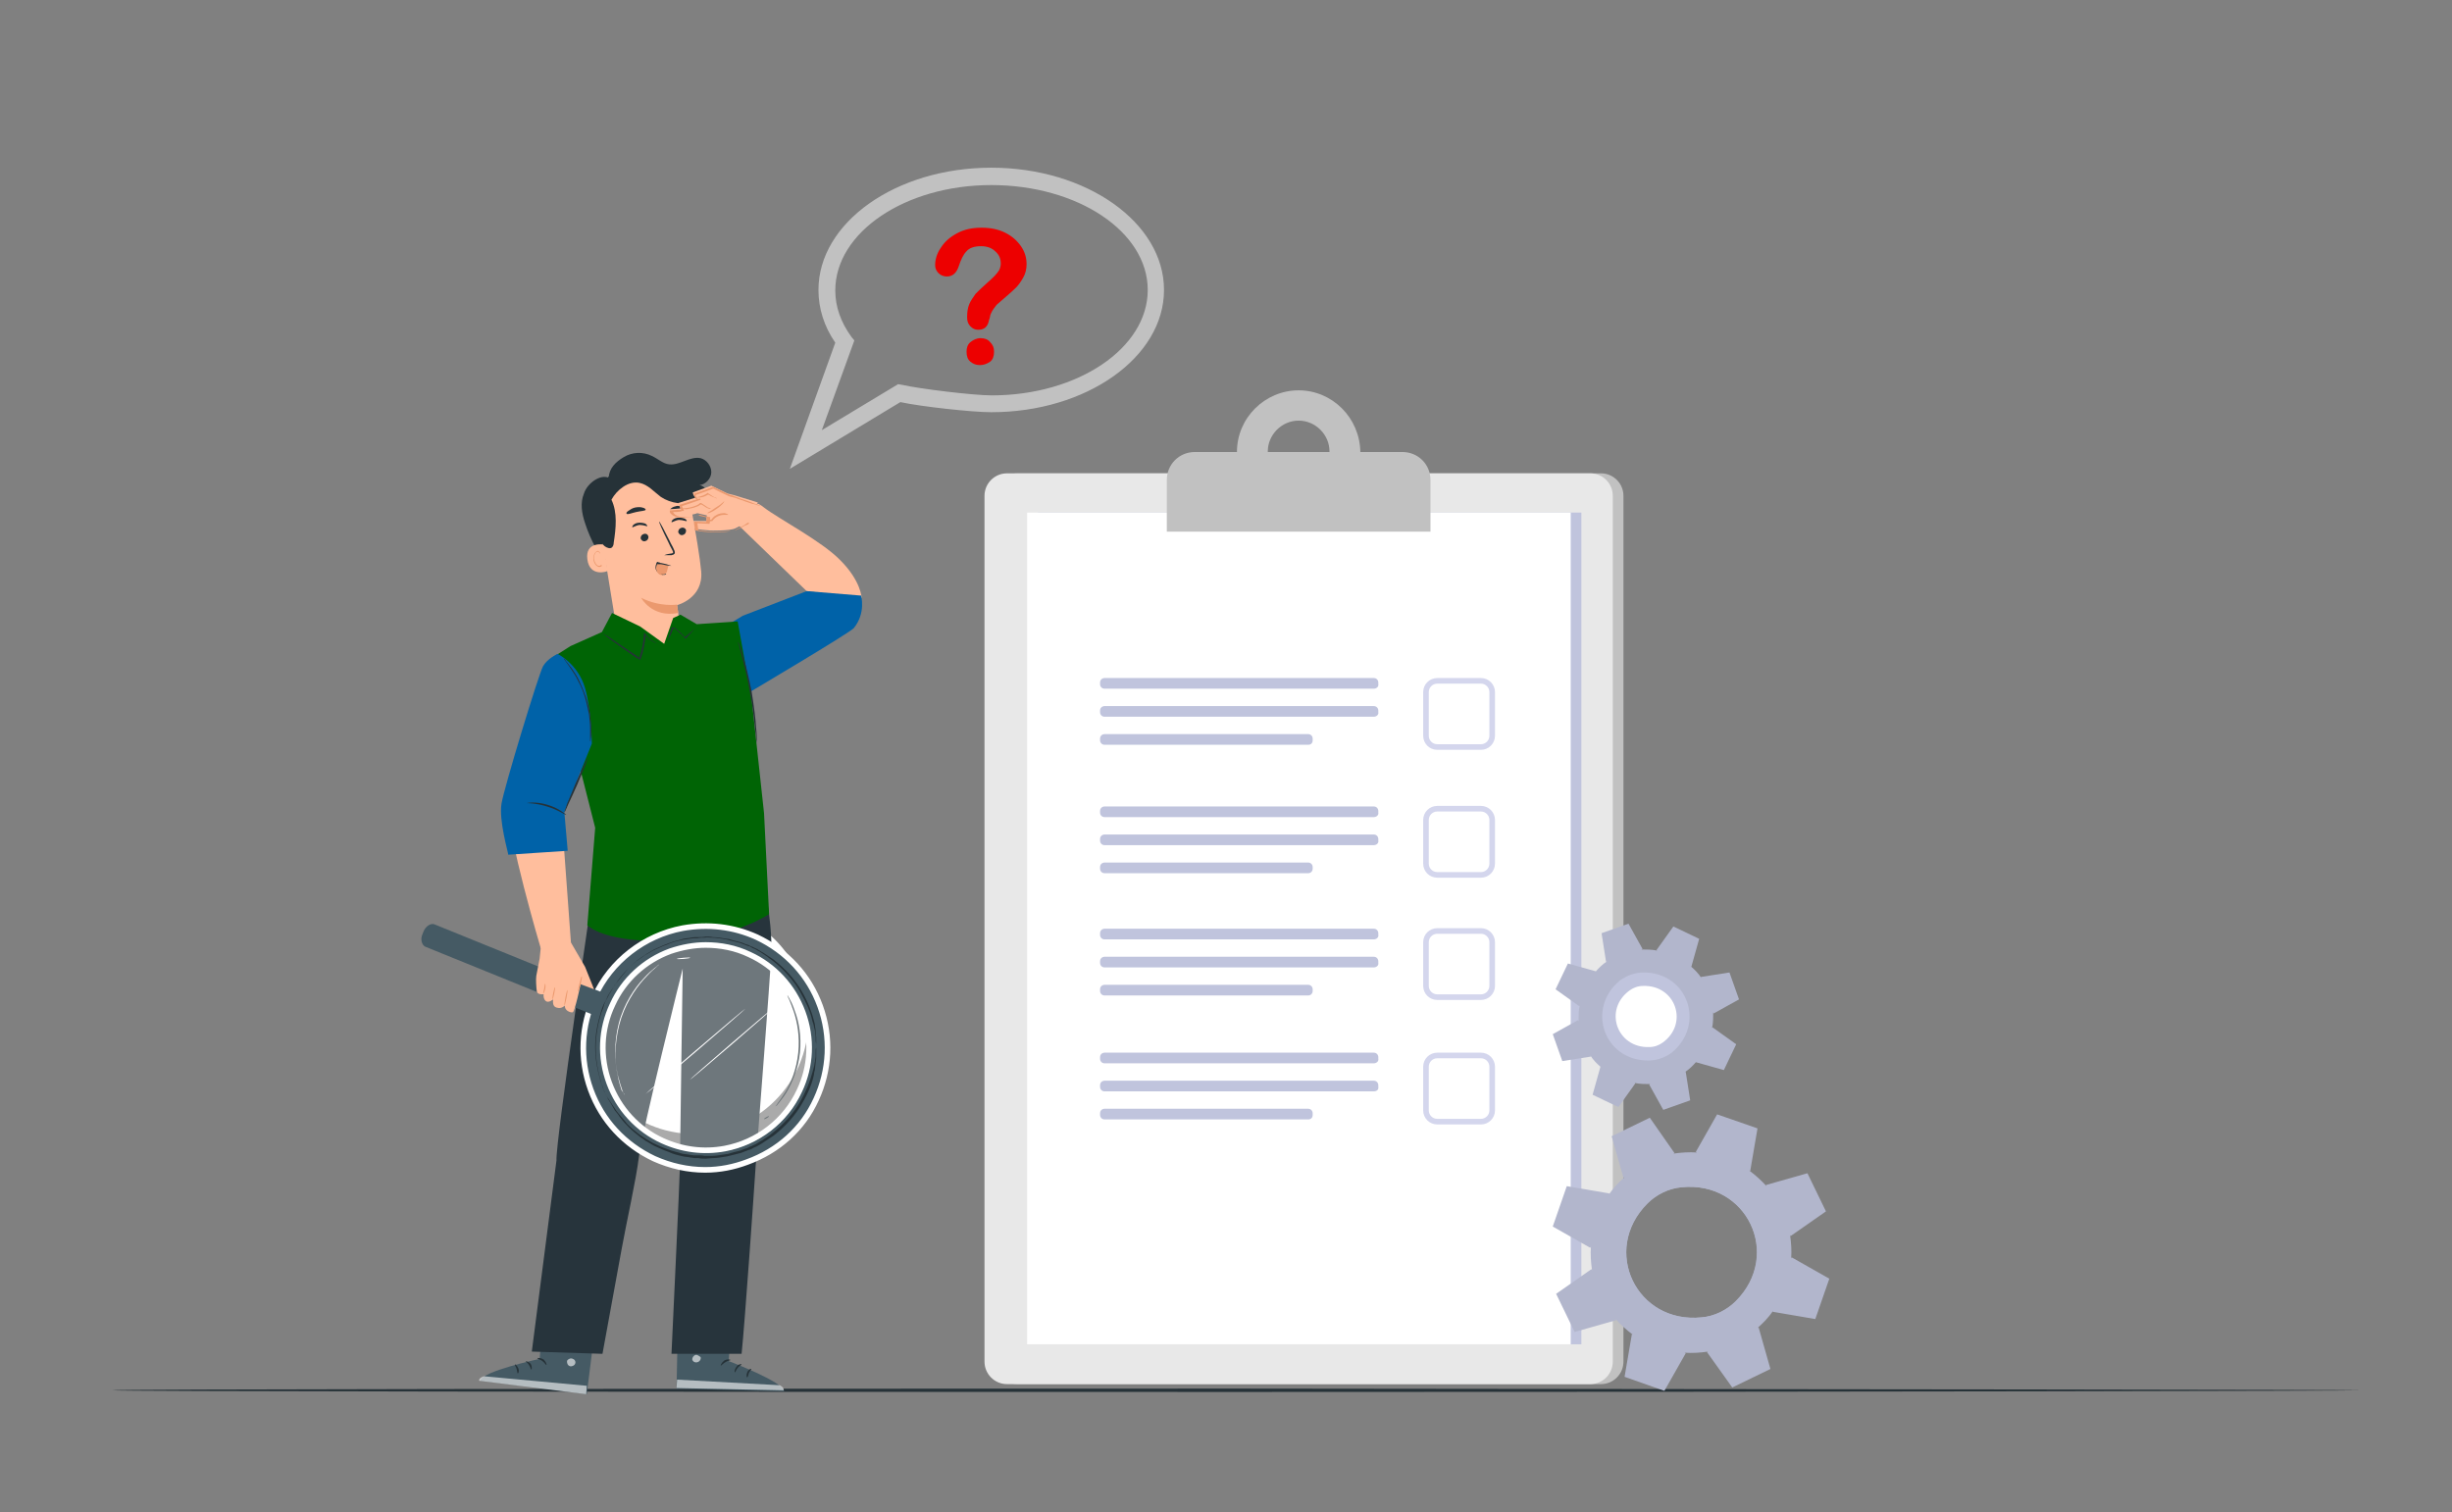 <?xml version="1.0" encoding="utf-8"?>
<!-- Generator: Adobe Illustrator 18.1.1, SVG Export Plug-In . SVG Version: 6.00 Build 0)  -->
<svg version="1.1" xmlns="http://www.w3.org/2000/svg" xmlns:xlink="http://www.w3.org/1999/xlink" x="0px" y="0px"
	 viewBox="0 0 437.1 269.6" enable-background="new 0 0 437.1 269.6" xml:space="preserve">
<rect x="0" y="0" width="437.1" height="269.6" fill="#808080" stroke="none"/>
<g id="Background_Complete">
</g>
<g id="Background_Simple" display="none">
</g>
<g id="Floor">
	<g>
		<g>
			<path fill="#263238" d="M421,247.9c0,0.1-89.8,0.3-200.5,0.3c-110.8,0-200.5-0.1-200.5-0.3s89.8-0.3,200.5-0.3
				C331.2,247.7,421,247.8,421,247.9z"/>
		</g>
	</g>
</g>
<g id="Window">
</g>
<g id="Rocket">
</g>
<g id="Search_bar">
</g>
<g id="Text">
</g>
<g id="Document">
</g>
<g id="Folders">
</g>
<g id="Plant">
</g>
<g id="Character">
	<g>
		<circle fill="#FFFFFF" cx="123.8" cy="181.9" r="20.3"/>
		<g>
			<g>
				<g>
					<g>
						<g>
							<g>
								<g>
									<g>
										<g>
											<g>
												<g>
													<g>
														<g>
															<g>
																<path fill="#455A64" d="M120.9,233l-0.3,14.6l19.2,0.5c-0.1-1.7-9.9-5.4-9.9-5.4l0.6-9.3L120.9,233z"/>
															</g>
														</g>
													</g>
												</g>
											</g>
										</g>
									</g>
								</g>
							</g>
						</g>
					</g>
				</g>
				<g opacity="0.6">
					<g>
						<g>
							<g>
								<g>
									<g>
										<g>
											<g>
												<g>
													<g>
														<g>
															<g>
																<g>
																	<path fill="#FFFFFF" d="M124,241.6c-0.4,0.1-0.6,0.5-0.6,0.8c0.1,0.4,0.5,0.6,0.9,0.5c0.4-0.1,0.7-0.5,0.6-0.9
																		C124.7,241.8,124.2,241.5,124,241.6"/>
																</g>
															</g>
														</g>
													</g>
												</g>
											</g>
										</g>
									</g>
								</g>
							</g>
						</g>
					</g>
				</g>
				<g opacity="0.6">
					<g>
						<g>
							<g>
								<g>
									<g>
										<g>
											<g>
												<g>
													<g>
														<g>
															<g>
																<path fill="#FFFFFF" d="M120.6,247.5l0.1-1.5l18.3,1c0,0,0.8,0.4,0.7,0.9L120.6,247.5z"/>
															</g>
														</g>
													</g>
												</g>
											</g>
										</g>
									</g>
								</g>
							</g>
						</g>
					</g>
				</g>
				<g>
					<g>
						<g>
							<g>
								<g>
									<g>
										<g>
											<g>
												<g>
													<g>
														<g>
															<g>
																<g>
																	<path fill="#263238" d="M130.2,242.5c0,0.1-0.5,0.1-0.9,0.4c-0.5,0.3-0.7,0.6-0.8,0.6c-0.1,0,0.1-0.5,0.6-0.9
																		C129.6,242.3,130.2,242.4,130.2,242.5z"/>
																</g>
															</g>
														</g>
													</g>
												</g>
											</g>
										</g>
									</g>
								</g>
							</g>
						</g>
					</g>
				</g>
				<g>
					<g>
						<g>
							<g>
								<g>
									<g>
										<g>
											<g>
												<g>
													<g>
														<g>
															<g>
																<g>
																	<path fill="#263238" d="M132.2,243.3c0,0.1-0.4,0.2-0.7,0.6c-0.3,0.4-0.4,0.8-0.5,0.8c-0.1,0-0.1-0.5,0.3-1
																		C131.6,243.2,132.2,243.2,132.2,243.3z"/>
																</g>
															</g>
														</g>
													</g>
												</g>
											</g>
										</g>
									</g>
								</g>
							</g>
						</g>
					</g>
				</g>
				<g>
					<g>
						<g>
							<g>
								<g>
									<g>
										<g>
											<g>
												<g>
													<g>
														<g>
															<g>
																<g>
																	<path fill="#263238" d="M133.2,245.6c-0.1,0-0.2-0.4,0-0.9c0.2-0.5,0.7-0.7,0.7-0.6c0.1,0.1-0.2,0.3-0.4,0.7
																		C133.4,245.2,133.3,245.6,133.2,245.6z"/>
																</g>
															</g>
														</g>
													</g>
												</g>
											</g>
										</g>
									</g>
								</g>
							</g>
						</g>
					</g>
				</g>
				<g>
					<g>
						<g>
							<g>
								<g>
									<g>
										<g>
											<g>
												<g>
													<g>
														<g>
															<g>
																<g>
																	<path fill="#263238" d="M130.1,240.3c0,0.1-0.5-0.1-1,0c-0.5,0-0.9,0.2-1,0.1c-0.1-0.1,0.4-0.4,1-0.4
																		C129.7,240,130.1,240.3,130.1,240.3z"/>
																</g>
															</g>
														</g>
													</g>
												</g>
											</g>
										</g>
									</g>
								</g>
							</g>
						</g>
					</g>
				</g>
				<g>
					<g>
						<g>
							<g>
								<g>
									<g>
										<g>
											<g>
												<g>
													<g>
														<g>
															<g>
																<g>
																	<path fill="#263238" d="M129.7,238.2c0,0-0.4,0.1-1,0c-0.3-0.1-0.6-0.2-1-0.3c-0.2-0.1-0.4-0.2-0.5-0.3
																		c-0.1-0.1-0.2-0.1-0.3-0.2c-0.1-0.1-0.2-0.3,0-0.5c0.1-0.1,0.3-0.2,0.4-0.2c0.1,0,0.3,0,0.4,0.1
																		c0.2,0.1,0.4,0.1,0.6,0.2c0.4,0.2,0.7,0.4,0.9,0.6C129.5,237.9,129.7,238.2,129.7,238.2c-0.1,0.1-0.3-0.2-0.7-0.5
																		c-0.2-0.2-0.5-0.3-0.8-0.5c-0.2-0.1-0.4-0.1-0.5-0.2c-0.2-0.1-0.4-0.1-0.4,0c0,0,0,0,0,0.1c0,0.1,0.1,0.1,0.2,0.2
																		c0.2,0.1,0.3,0.2,0.5,0.3c0.3,0.2,0.6,0.3,0.9,0.4C129.3,238.1,129.7,238.1,129.7,238.2z"/>
																</g>
															</g>
														</g>
													</g>
												</g>
											</g>
										</g>
									</g>
								</g>
							</g>
						</g>
					</g>
				</g>
				<g>
					<g>
						<g>
							<g>
								<g>
									<g>
										<g>
											<g>
												<g>
													<g>
														<g>
															<g>
																<g>
																	<path fill="#263238" d="M129.5,238.3c0,0-0.2-0.3-0.2-0.9c0-0.3,0-0.6,0.2-1c0.1-0.2,0.1-0.4,0.3-0.5
																		c0.1-0.2,0.3-0.4,0.6-0.4c0.2,0,0.3,0.1,0.4,0.3c0.1,0.1,0.1,0.2,0.1,0.3c0,0.2,0,0.4,0,0.6
																		c-0.1,0.4-0.2,0.7-0.4,0.9c-0.4,0.5-0.8,0.6-0.8,0.5c0,0,0.3-0.2,0.6-0.7c0.1-0.2,0.3-0.5,0.3-0.8
																		c0-0.2,0-0.3,0-0.5c0-0.2-0.1-0.4-0.2-0.3c-0.1,0-0.3,0.1-0.3,0.3c-0.1,0.2-0.2,0.3-0.3,0.5
																		c-0.1,0.3-0.2,0.6-0.2,0.9C129.5,237.9,129.6,238.3,129.5,238.3z"/>
																</g>
															</g>
														</g>
													</g>
												</g>
											</g>
										</g>
									</g>
								</g>
							</g>
						</g>
					</g>
				</g>
			</g>
		</g>
		<g>
			<g>
				<g>
					<g>
						<g>
							<g>
								<g>
									<g>
										<g>
											<g>
												<g>
													<g>
														<g>
															<g>
																<path fill="#455A64" d="M106.4,234.2l-1.8,14.4l-19-2.4c0.3-1.7,10.6-3.9,10.6-3.9l0.8-9.3L106.4,234.2z"/>
															</g>
														</g>
													</g>
												</g>
											</g>
										</g>
									</g>
								</g>
							</g>
						</g>
					</g>
				</g>
				<g opacity="0.6">
					<g>
						<g>
							<g>
								<g>
									<g>
										<g>
											<g>
												<g>
													<g>
														<g>
															<g>
																<g>
																	<path fill="#FFFFFF" d="M102.1,242.3c0.4,0.1,0.6,0.6,0.4,0.9c-0.1,0.3-0.6,0.5-0.9,0.4c-0.4-0.1-0.6-0.6-0.5-1
																		C101.3,242.3,101.8,242.1,102.1,242.3"/>
																</g>
															</g>
														</g>
													</g>
												</g>
											</g>
										</g>
									</g>
								</g>
							</g>
						</g>
					</g>
				</g>
				<g opacity="0.6">
					<g>
						<g>
							<g>
								<g>
									<g>
										<g>
											<g>
												<g>
													<g>
														<g>
															<g>
																<path fill="#FFFFFF" d="M104.5,248.6l0.1-1.5l-18.3-1.7c0,0-0.9,0.2-0.9,0.8L104.5,248.6z"/>
															</g>
														</g>
													</g>
												</g>
											</g>
										</g>
									</g>
								</g>
							</g>
						</g>
					</g>
				</g>
				<g>
					<g>
						<g>
							<g>
								<g>
									<g>
										<g>
											<g>
												<g>
													<g>
														<g>
															<g>
																<g>
																	<path fill="#263238" d="M95.8,242.2c0,0.1,0.5,0.2,0.9,0.5c0.4,0.3,0.6,0.7,0.7,0.7c0.1,0,0-0.5-0.5-1
																		C96.4,242.1,95.8,242.1,95.8,242.2z"/>
																</g>
															</g>
														</g>
													</g>
												</g>
											</g>
										</g>
									</g>
								</g>
							</g>
						</g>
					</g>
				</g>
				<g>
					<g>
						<g>
							<g>
								<g>
									<g>
										<g>
											<g>
												<g>
													<g>
														<g>
															<g>
																<g>
																	<path fill="#263238" d="M93.7,242.7c0,0.1,0.4,0.3,0.6,0.7c0.3,0.4,0.3,0.8,0.4,0.8c0.1,0,0.2-0.5-0.1-1
																		C94.3,242.8,93.7,242.7,93.7,242.7z"/>
																</g>
															</g>
														</g>
													</g>
												</g>
											</g>
										</g>
									</g>
								</g>
							</g>
						</g>
					</g>
				</g>
				<g>
					<g>
						<g>
							<g>
								<g>
									<g>
										<g>
											<g>
												<g>
													<g>
														<g>
															<g>
																<g>
																	<path fill="#263238" d="M92.3,244.9c0.1,0,0.3-0.4,0.1-0.9c-0.2-0.5-0.6-0.8-0.6-0.7c-0.1,0.1,0.2,0.4,0.3,0.8
																		C92.2,244.5,92.2,244.8,92.3,244.9z"/>
																</g>
															</g>
														</g>
													</g>
												</g>
											</g>
										</g>
									</g>
								</g>
							</g>
						</g>
					</g>
				</g>
				<g>
					<g>
						<g>
							<g>
								<g>
									<g>
										<g>
											<g>
												<g>
													<g>
														<g>
															<g>
																<g>
																	<path fill="#263238" d="M96.2,240.1c0,0.1,0.5,0,1,0.1c0.5,0.1,0.9,0.3,1,0.2c0.1-0.1-0.3-0.4-0.9-0.5
																		C96.7,239.8,96.2,240,96.2,240.1z"/>
																</g>
															</g>
														</g>
													</g>
												</g>
											</g>
										</g>
									</g>
								</g>
							</g>
						</g>
					</g>
				</g>
				<g>
					<g>
						<g>
							<g>
								<g>
									<g>
										<g>
											<g>
												<g>
													<g>
														<g>
															<g>
																<g>
																	<path fill="#263238" d="M96.9,238c0,0,0.4,0.1,1,0.1c0.3,0,0.7-0.1,1-0.2c0.2-0.1,0.4-0.1,0.6-0.2
																		c0.1,0,0.2-0.1,0.3-0.2c0.1-0.1,0.2-0.3,0.1-0.5c-0.1-0.2-0.2-0.2-0.4-0.3c-0.1,0-0.3,0-0.4,0
																		c-0.2,0-0.4,0.1-0.6,0.1c-0.4,0.1-0.7,0.3-0.9,0.4C97.1,237.8,96.9,238.1,96.9,238c0.1,0.1,0.3-0.1,0.8-0.4
																		c0.2-0.1,0.5-0.3,0.9-0.3c0.2,0,0.4-0.1,0.6-0.1c0.2,0,0.4,0,0.4,0.1c0,0,0,0,0,0.1c0,0-0.1,0.1-0.2,0.1
																		c-0.2,0.1-0.4,0.2-0.5,0.2c-0.4,0.1-0.7,0.2-1,0.2C97.3,238,96.9,238,96.9,238z"/>
																</g>
															</g>
														</g>
													</g>
												</g>
											</g>
										</g>
									</g>
								</g>
							</g>
						</g>
					</g>
				</g>
				<g>
					<g>
						<g>
							<g>
								<g>
									<g>
										<g>
											<g>
												<g>
													<g>
														<g>
															<g>
																<g>
																	<path fill="#263238" d="M97,238.2c0,0,0.3-0.3,0.4-0.8c0.1-0.3,0.1-0.6,0-1c0-0.2-0.1-0.4-0.2-0.6
																		c-0.1-0.2-0.2-0.4-0.6-0.5c-0.2,0-0.4,0.1-0.4,0.2c-0.1,0.1-0.1,0.2-0.1,0.3c-0.1,0.2-0.1,0.4-0.1,0.6
																		c0,0.4,0.1,0.7,0.3,1c0.3,0.5,0.7,0.7,0.7,0.6c0,0-0.3-0.2-0.5-0.7c-0.1-0.2-0.2-0.5-0.2-0.9c0-0.2,0-0.3,0.1-0.5
																		c0.1-0.2,0.1-0.3,0.2-0.3c0.1,0,0.2,0.2,0.3,0.3c0.1,0.2,0.1,0.3,0.2,0.5c0.1,0.3,0.1,0.7,0.1,0.9
																		C97.1,237.8,97,238.2,97,238.2z"/>
																</g>
															</g>
														</g>
													</g>
												</g>
											</g>
										</g>
									</g>
								</g>
							</g>
						</g>
					</g>
				</g>
			</g>
		</g>
		<g>
			<g>
				<g>
					<g>
						<g>
							<path fill="#263238" d="M131.1,241.4"/>
						</g>
					</g>
				</g>
			</g>
			<g>
				<g>
					<g>
						<g>
							<path fill="#27343C" d="M135.8,155.7l-29.8,1c0,0-7,47-6.8,50.2L94.8,241l12.6,0.4c0,0,2-11,3.4-18.6
								c0.9-5,2.6-12.4,3.1-16.6c0.5-4.2,7.8-33.5,7.8-33.5s-0.5,34-0.5,35.4c0,1.4-1.5,33.3-1.5,33.3h12.5
								c0.6-5.8,2.2-28.8,2.5-33.4c0.6-8.4,2.5-32.1,2.8-38.2C137.7,163.7,135.8,155.7,135.8,155.7z"/>
						</g>
					</g>
				</g>
			</g>
		</g>
		<g>
			<g>
				<g>
					<g>
						<ellipse fill="#455A64" cx="133.8" cy="154.9" rx="0.1" ry="1.1"/>
					</g>
				</g>
			</g>
		</g>
		<g>
			<g>
				<g>
					<g>
						<path fill="#455A64" d="M135,156.5c-0.1,0-0.2-0.6-0.1-1.4c0.1-0.8,0.3-1.4,0.3-1.3c0.1,0-0.1,0.6-0.1,1.4
							C135.1,155.9,135.1,156.5,135,156.5z"/>
					</g>
				</g>
			</g>
		</g>
		<g>
			<g>
				<g>
					<g>
						<path fill="#455A64" d="M123.9,154.3c0,0-0.3,0-0.6,0.4c-0.1,0.2-0.3,0.4-0.2,0.7c0,0.3,0.3,0.5,0.6,0.6
							c0.3,0.1,0.7-0.1,0.8-0.3c0.1-0.2,0.1-0.5,0.1-0.7c-0.1-0.4-0.5-0.5-0.5-0.6c0,0,0.1,0,0.2,0.1c0.1,0.1,0.3,0.2,0.4,0.5
							c0.1,0.2,0.1,0.6,0,0.9c-0.2,0.3-0.6,0.5-1,0.4c-0.4-0.1-0.7-0.4-0.8-0.7c-0.1-0.4,0.1-0.7,0.3-0.8c0.2-0.2,0.4-0.3,0.5-0.3
							C123.8,154.2,123.9,154.3,123.9,154.3z"/>
					</g>
				</g>
			</g>
		</g>
		<g>
			<g>
				<g>
					<g>
						<g>
							<g>
								<g>
									<g>
										<g>
											<path fill="#263238" d="M108.5,85.2c0.1-1.7,1.2-2.8,2.7-3.7c1.5-0.9,3.4-1,5-0.2c1.1,0.5,2,1.4,3.1,1.5
												c1.9,0.2,3.7-1.5,5.6-1.1c1.1,0.3,1.9,1.4,1.9,2.5c0,1.1-1,2.2-2.1,2.3c1.2,0.2,1.9,1.8,1.5,2.9c-0.5,1.2-1.8,1.8-3,1.9
												c-1.3,0-2.5-0.5-3.6-1.1c-1.1-0.6-2.1-1.4-3.2-1.9c-1.1-0.5-2.4-0.9-3.7-0.5c-1.6,0.4-2.8,2-3.2,3.6
												c-0.4,1.6-0.2,3.4,0,5.1c0.3,1.7,0.6,3.4,0.4,5.1c0,0.2-0.1,0.4-0.2,0.5c-0.3,0.1-0.5-0.1-0.7-0.3
												c-2.1-2.5-3.7-5.4-4.7-8.5c-0.6-1.8-0.9-3.6-0.2-5.3C104.7,86.1,107.1,84.5,108.5,85.2"/>
										</g>
									</g>
								</g>
							</g>
						</g>
					</g>
				</g>
				<g>
					<g>
						<g>
							<g>
								<g>
									<g>
										<g>
											<g>
												<g>
													<g>
														<g>
															<g>
																<g>
																	<g>
																		<g>
																			<g>
																				<g>
																					<g>
																						<g>
																							<g>
																								<path fill="#FFBE9D" d="M106.9,93.6l2.8,17.2c0.5,3.2,2.6,6.3,7.6,5.2l0,0c4.3-1.2,4-4.3,3.4-8.1
																									c0,0,0,0.1,0,0c0,0,4.7-1.2,4.3-6c-0.2-2.3-1-7.1-1.8-11.4c-0.8-4.6-5.1-7.8-9.7-7.3l-0.5,0
																									C108.1,84,106,88.6,106.9,93.6z"/>
																							</g>
																						</g>
																					</g>
																				</g>
																			</g>
																		</g>
																	</g>
																</g>
															</g>
														</g>
													</g>
												</g>
											</g>
										</g>
										<g>
											<g>
												<g>
													<g>
														<g>
															<g>
																<g>
																	<g>
																		<g>
																			<g>
																				<g>
																					<g>
																						<g>
																							<g>
																								<path fill="#EB996E" d="M120.7,107.8c0,0-3,0.5-6.4-1.2c0,0,1.9,3.6,6.6,2.7L120.7,107.8z"/>
																							</g>
																						</g>
																					</g>
																				</g>
																			</g>
																		</g>
																	</g>
																</g>
															</g>
														</g>
													</g>
												</g>
											</g>
										</g>
									</g>
								</g>
							</g>
							<g>
								<g>
									<g>
										<g>
											<g>
												<g>
													<g>
														<g>
															<g>
																<g>
																	<g>
																		<g>
																			<g>
																				<g>
																					<g>
																						<g>
																							<g>
																								<g>
																									<g>
																										<g>
																											<path fill="#263238" d="M122.3,94.6c0,0.4-0.2,0.7-0.6,0.8c-0.4,0.1-0.7-0.2-0.8-0.5
																												c0-0.4,0.2-0.7,0.6-0.8C121.9,94,122.3,94.3,122.3,94.6z"/>
																										</g>
																									</g>
																								</g>
																							</g>
																						</g>
																					</g>
																				</g>
																			</g>
																		</g>
																	</g>
																</g>
															</g>
														</g>
													</g>
													<g>
														<g>
															<g>
																<g>
																	<g>
																		<g>
																			<g>
																				<g>
																					<g>
																						<g>
																							<g>
																								<g>
																									<g>
																										<g>
																											<g>
																												<path fill="#263238" d="M122.4,92.9c-0.1,0.1-0.6-0.2-1.4-0.2c-0.7,0.1-1.2,0.5-1.3,0.4
																													c0,0,0-0.2,0.2-0.4c0.2-0.2,0.6-0.4,1.1-0.4c0.5,0,0.9,0.1,1.1,0.2C122.4,92.7,122.5,92.9,122.4,92.9z"
																													/>
																											</g>
																										</g>
																									</g>
																								</g>
																							</g>
																						</g>
																					</g>
																				</g>
																			</g>
																		</g>
																	</g>
																</g>
															</g>
														</g>
													</g>
												</g>
												<g>
													<g>
														<g>
															<g>
																<g>
																	<g>
																		<g>
																			<g>
																				<g>
																					<g>
																						<g>
																							<g>
																								<g>
																									<g>
																										<g>
																											<path fill="#263238" d="M115.6,95.7c0,0.4-0.2,0.7-0.6,0.8c-0.4,0.1-0.7-0.2-0.8-0.5
																												c0-0.4,0.2-0.7,0.6-0.8C115.2,95.1,115.5,95.3,115.6,95.7z"/>
																										</g>
																									</g>
																								</g>
																							</g>
																						</g>
																					</g>
																				</g>
																			</g>
																		</g>
																	</g>
																</g>
															</g>
														</g>
													</g>
													<g>
														<g>
															<g>
																<g>
																	<g>
																		<g>
																			<g>
																				<g>
																					<g>
																						<g>
																							<g>
																								<g>
																									<g>
																										<g>
																											<g>
																												<path fill="#263238" d="M115.4,93.8c-0.1,0.1-0.6-0.2-1.4-0.2c-0.7,0.1-1.2,0.5-1.3,0.4
																													c0,0,0-0.2,0.2-0.4c0.2-0.2,0.6-0.4,1.1-0.4c0.5,0,0.9,0.1,1.1,0.2C115.3,93.6,115.4,93.7,115.4,93.8z"
																													/>
																											</g>
																										</g>
																									</g>
																								</g>
																							</g>
																						</g>
																					</g>
																				</g>
																			</g>
																		</g>
																	</g>
																</g>
															</g>
														</g>
													</g>
												</g>
												<g>
													<g>
														<g>
															<g>
																<g>
																	<g>
																		<g>
																			<g>
																				<g>
																					<g>
																						<g>
																							<g>
																								<g>
																									<g>
																										<g>
																											<path fill="#263238" d="M118.4,99c0,0,0.4-0.2,1.2-0.3c0.2,0,0.4-0.1,0.4-0.2c0-0.1-0.1-0.3-0.2-0.5
																												c-0.2-0.4-0.5-0.9-0.7-1.4c-1-2-1.7-3.6-1.6-3.6c0.1,0,0.9,1.5,1.9,3.5c0.2,0.5,0.5,0.9,0.7,1.4
																												c0.1,0.2,0.2,0.4,0.2,0.7c0,0.1-0.2,0.3-0.3,0.3c-0.1,0-0.2,0.1-0.3,0.1C118.9,99,118.4,99,118.4,99z"/>
																										</g>
																									</g>
																								</g>
																							</g>
																						</g>
																					</g>
																				</g>
																			</g>
																		</g>
																	</g>
																</g>
															</g>
														</g>
													</g>
												</g>
											</g>
										</g>
									</g>
									<g>
										<g>
											<g>
												<g>
													<g>
														<g>
															<g>
																<g>
																	<g>
																		<g>
																			<g>
																				<g>
																					<g>
																						<g>
																							<path fill="#263238" d="M115.1,90.9c-0.1,0.2-0.8,0.2-1.7,0.4c-0.9,0.2-1.5,0.5-1.7,0.3
																								c-0.1-0.1,0-0.3,0.3-0.5c0.3-0.2,0.7-0.5,1.2-0.6c0.5-0.1,1-0.1,1.3,0C115,90.6,115.1,90.8,115.1,90.9z"/>
																						</g>
																					</g>
																				</g>
																			</g>
																		</g>
																	</g>
																</g>
															</g>
														</g>
													</g>
												</g>
											</g>
										</g>
									</g>
									<g>
										<g>
											<g>
												<g>
													<g>
														<g>
															<g>
																<g>
																	<g>
																		<g>
																			<g>
																				<g>
																					<g>
																						<g>
																							<path fill="#263238" d="M122,90.8c-0.1,0.2-0.6,0.1-1.2,0.1c-0.6,0-1.1,0.2-1.3,0.1c-0.1-0.1,0-0.3,0.2-0.4
																								c0.2-0.2,0.6-0.3,1-0.4c0.4,0,0.8,0.1,1,0.2C121.9,90.5,122,90.7,122,90.8z"/>
																						</g>
																					</g>
																				</g>
																			</g>
																		</g>
																	</g>
																</g>
															</g>
														</g>
													</g>
												</g>
											</g>
										</g>
									</g>
								</g>
							</g>
						</g>
					</g>
				</g>
				<g>
					<g>
						<g>
							<g>
								<g>
									<g>
										<g>
											<g>
												<g>
													<g>
														<g>
															<g>
																<g>
																	<g>
																		<g>
																			<path fill="#FFBE9D" d="M107.7,97.1c-0.1,0-3.4-0.6-3,2.6c0.4,3.3,3.6,2.2,3.6,2.1
																				C108.3,101.7,107.7,97.1,107.7,97.1z"/>
																		</g>
																	</g>
																</g>
															</g>
														</g>
													</g>
												</g>
											</g>
										</g>
									</g>
								</g>
							</g>
						</g>
					</g>
					<g>
						<g>
							<g>
								<g>
									<g>
										<g>
											<g>
												<g>
													<g>
														<g>
															<g>
																<g>
																	<g>
																		<g>
																			<g>
																				<path fill="#EB996E" d="M107.2,100.7c0,0-0.1,0-0.1,0.1c-0.1,0.1-0.2,0.1-0.4,0.1c-0.4-0.1-0.7-0.6-0.8-1.2
																					c0-0.3,0-0.6,0.1-0.8c0.1-0.3,0.2-0.4,0.4-0.5c0.2-0.1,0.3,0,0.4,0.1c0.1,0.1,0,0.2,0.1,0.2c0,0,0.1-0.1,0-0.2
																					c0-0.1-0.1-0.1-0.2-0.2c-0.1-0.1-0.2-0.1-0.3,0c-0.2,0.1-0.4,0.3-0.5,0.6c-0.1,0.3-0.1,0.6-0.1,0.9
																					c0.1,0.7,0.5,1.2,1,1.3c0.2,0,0.4-0.1,0.5-0.2C107.2,100.7,107.2,100.7,107.2,100.7z"/>
																			</g>
																		</g>
																	</g>
																</g>
															</g>
														</g>
													</g>
												</g>
											</g>
										</g>
									</g>
								</g>
							</g>
						</g>
					</g>
				</g>
				<g>
					<g>
						<path fill="#263238" d="M122.8,86c-0.5-0.9-1.4-1.6-2.2-2.1c-1.9-1.2-4.2-1.8-6.4-1.6c-2.2,0.2-4.4,1.2-5.9,2.9
							c-1.2,1.4-1.8,3.1-2.1,4.9c-0.2,1.8,0,3.6,0.5,5.3c0.2,0.8,0.5,1.5,1.1,2c0.4,0.3,1,0.5,1.3,0.2c0.2-0.2,0.3-0.5,0.3-0.8
							c0.4-2.6,0.7-5.4-0.4-7.7c0.5-0.9,1.2-1.7,2.1-2.3c0.9-0.6,1.9-0.9,2.9-0.7c1.5,0.3,2.6,1.6,3.8,2.5c1.8,1.2,4.2,1.5,6.3,0.8
							L122.8,86z"/>
					</g>
				</g>
			</g>
			<g>
				<g>
					<g>
						<g>
							<g>
								<g>
									<path fill="#EB996E" d="M119.1,101c-0.1,0.3-0.1,0.6-0.2,0.9c-0.1,0.3-0.4,0.5-0.7,0.6c-0.3,0.1-0.7,0-0.9-0.3
										c-0.2-0.2-0.4-0.6-0.4-0.9c0-0.3,0-0.7,0.3-0.8c0.1,0,0.2,0,0.4,0c0.6,0.1,1.1,0.2,1.7,0.3"/>
								</g>
							</g>
						</g>
					</g>
				</g>
				<g>
					<g>
						<g>
							<g>
								<g>
									<g>
										<path fill="#263238" d="M118.7,102.3c0,0-0.3,0.2-0.8,0.1c-0.2,0-0.5-0.2-0.7-0.4c-0.2-0.3-0.3-0.6-0.2-1
											c0-0.1,0.1-0.2,0.1-0.3c0-0.1,0-0.1,0.1-0.1c0.1,0,0.2,0,0.3,0c0.1,0,0.2,0,0.3,0c0.4,0.1,0.7,0.1,1,0.2
											c0.5,0.1,0.9,0.1,0.9,0.1c0,0-0.3-0.1-0.9-0.3c-0.3-0.1-0.6-0.1-0.9-0.2c-0.1,0-0.2,0-0.3-0.1c-0.1,0-0.2,0-0.3-0.1
											c-0.1,0-0.2,0-0.2,0.1c-0.1,0-0.1,0.1-0.1,0.2c0,0.1-0.1,0.2-0.1,0.3c-0.1,0.5,0,0.9,0.3,1.2c0.3,0.3,0.6,0.4,0.9,0.5
											c0.3,0,0.5,0,0.7-0.1C118.7,102.4,118.7,102.4,118.7,102.3z"/>
									</g>
								</g>
							</g>
						</g>
					</g>
				</g>
			</g>
		</g>
		<g>
			<g>
				<path fill="#FFBE9D" d="M130.9,93.9l0.8-0.2l12.1,11.7l9.8,1.2c0,0-0.1-3-3.8-6.7c-3.3-3.4-11-7.4-13.6-9.4
					c-0.6-0.5-1.1-0.7-1.1-0.7L130.9,93.9z"/>
			</g>
			<g>
				<g>
					<path fill="#FFBE9D" d="M130.9,88.3l-1.2-0.3l-2.9-1.4l-3.3,1.2c0,0,0.1,1.1,0.9,0.8l-3.5,1.1c0,0,0.3,0.8,0.4,0.9
						c0.2,0.1-2,0.2-2,0.2s0,1.1,2.1,1.1c2.1,0,2.9-0.4,2.9-0.4l1.7,0.4l-0.1,1l-2.3,0l0.1,1.3c0.3,0.2,2.9,0.4,2.9,0.4
						s3.5,0.1,4.5-0.4c0.9-0.5,2.2-1.1,2.2-1.1l1.8-3.5L130.9,88.3z"/>
				</g>
				<g>
					<g>
						<path fill="#EB996E" d="M127.8,88.9c0,0-0.2-0.1-0.5-0.2c-0.3-0.1-0.7-0.3-1.2-0.6l0.2,0c0,0-0.1,0.1-0.1,0.1
							c-0.5,0.3-1,0.5-1.4,0.5c-0.4,0-0.6,0-0.6,0c0-0.1,0.9-0.1,1.8-0.7c0,0,0.1-0.1,0.1-0.1l0.1,0l0.1,0.1
							c0.4,0.3,0.8,0.5,1.1,0.7C127.7,88.7,127.8,88.9,127.8,88.9z"/>
					</g>
				</g>
				<g>
					<g>
						<path fill="#EB996E" d="M126.7,90.7c0,0-0.2,0.1-0.6-0.1c-0.3-0.1-0.7-0.5-1.2-0.7l0.1,0c-0.2,0.1-0.4,0.3-0.7,0.4
							c-0.7,0.3-1.4,0.4-1.9,0.5c-0.5,0-0.8-0.1-0.8-0.1c0-0.1,1.2,0,2.6-0.6c0.2-0.1,0.4-0.2,0.6-0.4l0.1,0l0.1,0
							c0.5,0.3,0.9,0.6,1.2,0.8C126.5,90.6,126.7,90.6,126.7,90.7z"/>
					</g>
				</g>
				<g>
					<g>
						<path fill="#EB996E" d="M129.8,91.8c0,0-0.3,0-0.7,0c-0.4,0-0.9,0.1-1.4,0.4c-0.3,0.2-0.6,0.5-0.7,0.7l0,0l0,0
							c-0.7,0.1-1.2,0.2-1.2,0.1c0,0,0.4-0.2,1.1-0.4l-0.1,0.1c0.2-0.3,0.4-0.6,0.8-0.8c0.6-0.4,1.2-0.4,1.6-0.4
							C129.6,91.6,129.8,91.7,129.8,91.8z"/>
					</g>
				</g>
				<g>
					<g>
						<path fill="none" d="M135.1,89.8l-4.2-1.4l-1.2-0.3l-2.9-1.4l-3.3,1.2c0,0,0.1,1.1,0.9,0.8l-3.5,1.1c0,0,0.3,0.8,0.4,0.9
							c0.2,0.1-2,0.2-2,0.2s0,1.1,2.1,1.1c2.1,0,2.9-0.4,2.9-0.4l1.7,0.4l-0.1,1l-2.2-0.1l0.2,1.4c0.3,0.2,2.7,0.4,2.7,0.4
							s3.5,0.1,4.5-0.4c0.9-0.5,2.2-1.1,2.2-1.1"/>
					</g>
					<g>
						<g>
							<path fill="#EB996E" d="M133.3,93.2c0,0,0,0-0.1,0.1c-0.1,0-0.2,0.1-0.3,0.2c-0.3,0.2-0.7,0.4-1.2,0.7
								c-0.3,0.1-0.5,0.3-0.9,0.4c-0.4,0.1-0.8,0.1-1.2,0.2c-0.9,0.1-1.8,0.1-2.9,0.1h0l0,0c-0.4,0-0.9-0.1-1.3-0.1
								c-0.5-0.1-0.9-0.1-1.4-0.2l-0.1,0l0-0.1c-0.1-0.4-0.1-0.9-0.2-1.4l0-0.1l0.1,0c0.7,0,1.4,0.1,2.2,0.1l-0.1,0.1
								c0-0.3,0-0.6,0.1-1l0.1,0.1c-0.5-0.1-1.1-0.3-1.7-0.4l0.1,0c-0.8,0.3-1.6,0.3-2.5,0.4c-0.4,0-0.9,0-1.3-0.1
								c-0.4-0.1-0.9-0.3-1.2-0.7c-0.1-0.1-0.1-0.3-0.1-0.4l0-0.1l0.1,0c0.5,0,1-0.1,1.5-0.1c0.1,0,0.3,0,0.4,0l0.1,0c0,0,0,0,0,0
								c0,0,0,0,0,0c0,0,0,0.1,0,0.1c0,0,0.1,0.1,0.1,0.1c0,0-0.1,0-0.1-0.1c-0.1-0.1-0.1-0.1-0.1-0.2c-0.1-0.2-0.2-0.5-0.3-0.7
								l0-0.1l0.1,0c1.2-0.4,2.4-0.8,3.5-1.1l0.1,0.2c-0.1,0-0.3,0.1-0.4,0c-0.2,0-0.3-0.1-0.4-0.2c-0.2-0.2-0.2-0.5-0.3-0.8l0-0.1
								l0.1,0c1.2-0.4,2.3-0.8,3.3-1.2l0,0l0,0c1.1,0.5,2,1,2.9,1.4l0,0c0.4,0.1,0.8,0.2,1.2,0.4c0.4,0.1,0.7,0.3,1.1,0.4
								c0.7,0.2,1.2,0.4,1.7,0.6c0.4,0.2,0.8,0.3,1.1,0.4c0.2,0.1,0.4,0.1,0.4,0.2c0,0-0.1,0-0.4-0.1c-0.3-0.1-0.6-0.2-1.1-0.3
								c-0.5-0.2-1-0.3-1.7-0.6c-0.3-0.1-0.7-0.2-1.1-0.4c-0.4-0.1-0.8-0.2-1.2-0.3l0,0l0,0c-0.9-0.4-1.9-0.9-2.9-1.4l0.1,0
								c-1,0.4-2.1,0.8-3.3,1.2l0.1-0.1c0,0.2,0.1,0.5,0.2,0.6c0.1,0.2,0.3,0.2,0.6,0.1l0.1,0.2c-1.1,0.4-2.3,0.8-3.5,1.2l0.1-0.2
								c0.1,0.2,0.2,0.5,0.3,0.7c0,0,0.1,0.1,0.1,0.1c0,0,0,0,0,0c0,0,0,0,0,0.1l0,0l0,0c0-0.1,0,0,0-0.1c0,0,0,0,0,0
								c0,0,0,0.1,0,0.1c0,0,0,0.1,0,0.1c0,0,0,0,0,0c0,0,0,0,0,0c0,0-0.1,0-0.1,0c-0.1,0-0.3,0-0.4,0.1c-0.5,0.1-1,0.1-1.5,0.1
								l0.1-0.1c0,0.1,0,0.2,0.1,0.3c0.2,0.3,0.6,0.5,1,0.6c0.4,0.1,0.8,0.1,1.3,0.1c0.8,0,1.7-0.1,2.4-0.4l0,0l0,0
								c0.6,0.2,1.1,0.3,1.7,0.4l0.1,0l0,0.1c0,0.3,0,0.7-0.1,1l0,0.1l-0.1,0c-0.7,0-1.5-0.1-2.2-0.1l0.1-0.1c0.1,0.5,0.1,1,0.2,1.4
								l-0.1-0.1c0.4,0.1,0.9,0.2,1.4,0.2c0.5,0.1,0.9,0.1,1.3,0.1l0,0c1.1,0,2,0,2.9-0.1c0.4,0,0.8-0.1,1.2-0.2
								c0.3-0.1,0.6-0.3,0.9-0.4c0.5-0.3,0.9-0.5,1.2-0.6c0.1-0.1,0.2-0.1,0.3-0.2C133.2,93.2,133.3,93.2,133.3,93.2z"/>
						</g>
					</g>
				</g>
				<g>
					<g>
						<path fill="#EB996E" d="M129.1,89.4c0.1,0-0.4,0.7-1.3,1.3c-0.8,0.6-1.6,0.9-1.7,0.8c0-0.1,0.7-0.4,1.5-1
							C128.5,90,129,89.4,129.1,89.4z"/>
					</g>
				</g>
			</g>
		</g>
		<g>
			<g>
				<path fill="#0062A8" d="M153.5,106.2l-9.7-0.8l-11.4,4.4l-2.5,1.5l3.6,12.2c0,0,17.9-10.6,18.7-11.5
					C154.4,109.3,153.5,106.2,153.5,106.2z"/>
			</g>
			<g>
				<g>
					<g>
						<g>
							<path fill="#006405" d="M101.7,115.2l-3.3,2.1l7.7,30.3l-1.4,17.4c2,1.7,7,3.2,16.5,2.7c9.5-0.5,15.9-4.7,15.9-4.7l-0.9-18
								l-2.2-20.3l-2.5-13.9l-7.3,0.5l-2.9-1.7l-1.3,0.6l-1.6,4.6l-4.3-3.1l-5-2.4l-1.8,3.4L101.7,115.2z"/>
						</g>
					</g>
				</g>
			</g>
			<g>
				<g>
					<path fill="#263238" d="M131.6,114.5c0,0,0.1,0.2,0.3,0.7c0.2,0.4,0.4,1.1,0.6,1.9c0.5,1.6,1,3.8,1.5,6.3
						c0.4,2.5,0.7,4.8,0.8,6.5c0.1,0.8,0.1,1.5,0.1,2c0,0.5,0,0.7,0,0.7s0-0.3-0.1-0.7c0-0.5-0.1-1.2-0.2-2
						c-0.2-1.7-0.4-3.9-0.9-6.4c-0.4-2.5-1-4.7-1.4-6.3c-0.2-0.8-0.4-1.4-0.5-1.9C131.6,114.7,131.5,114.5,131.6,114.5z"/>
				</g>
			</g>
		</g>
		<g>
			<g>
				<path fill="#263238" d="M117.1,114.7c0,0-0.3,0-0.7-0.3c-0.4-0.2-1-0.6-1.5-1.3l0.2,0c-0.1,1.2-0.3,2.8-0.9,4.4l-0.1,0.2
					l-0.1-0.1c-0.1-0.1-0.2-0.2-0.4-0.2c-1.7-1.2-3.3-2.3-4.4-3.1c-0.5-0.4-1-0.7-1.3-1c-0.3-0.2-0.5-0.4-0.5-0.4
					c0,0,0.2,0.1,0.5,0.3c0.4,0.2,0.8,0.5,1.4,0.9c1.1,0.8,2.7,1.8,4.4,3c0.1,0.1,0.2,0.2,0.4,0.2l-0.2,0.1c0.6-1.6,0.8-3.1,0.9-4.3
					l0-0.3l0.2,0.2c0.5,0.7,1,1.1,1.4,1.3C116.8,114.6,117.1,114.7,117.1,114.7z"/>
			</g>
		</g>
		<g>
			<g>
				<path fill="#263238" d="M123.9,112c0,0-0.6,0.8-1.6,1.8l-0.1,0.1l-0.1-0.1c-0.3-0.4-0.7-0.7-1.1-1.1c-0.2-0.2-0.4-0.4-0.6-0.5
					c-0.1-0.1-0.2-0.1-0.3-0.2c0,0-0.1,0-0.1,0c0,0,0,0,0,0.1c-0.2,0.4-0.3,0.8-0.5,1.2c-0.3,0.7-0.5,1.1-0.5,1.1
					c0,0,0.1-0.4,0.3-1.1c0.1-0.4,0.3-0.8,0.4-1.2c0-0.1,0.1-0.2,0.2-0.2c0.1-0.1,0.2,0,0.3,0c0.1,0.1,0.2,0.1,0.3,0.2
					c0.2,0.2,0.4,0.3,0.6,0.5c0.4,0.4,0.8,0.8,1.1,1.1l-0.2,0C123.2,112.7,123.9,112,123.9,112z"/>
			</g>
		</g>
		<g>
			<g>
				<g>
					<g>
						<g>
							<g>
								<g>
									<g>
										<g>
											<g>
												<g>
													<path fill="#455A64" d="M122,166.4c4.1-0.8,8.5-0.3,12.6,1.6c5,2.3,8.8,6.5,10.7,11.7c1.9,5.2,1.7,10.8-0.7,15.9
														c-4.8,10.4-17.2,14.9-27.6,10.1l0,0c-5-2.3-8.8-6.5-10.7-11.7c-1.9-5.2-1.7-10.8,0.7-15.9
														C109.9,171.8,115.6,167.6,122,166.4z M129.3,205.8c5.9-1.1,11.2-5,14-10.8c2.2-4.7,2.4-9.9,0.6-14.8
														c-1.8-4.9-5.3-8.7-10-10.9c-4.7-2.2-9.9-2.4-14.8-0.6c-4.9,1.8-8.7,5.3-10.9,10c-2.2,4.7-2.4,9.9-0.6,14.8
														c1.8,4.9,5.3,8.7,10,10.9C121.4,206.1,125.5,206.6,129.3,205.8z"/>
												</g>
												<g>
													<path fill="#455A64" stroke="#FFFFFF" stroke-miterlimit="10" d="M125.7,208.6c-3.1,0-6.2-0.7-9.1-2
														c-5.3-2.5-9.3-6.8-11.3-12.3c-2-5.5-1.7-11.4,0.7-16.6c2.9-6.3,8.8-10.9,15.7-12.2c4.5-0.8,9-0.3,13.2,1.6
														c5.3,2.5,9.3,6.8,11.3,12.3c2,5.5,1.7,11.4-0.7,16.6c-2.4,5.3-6.8,9.2-12.3,11.2C130.8,208.1,128.3,208.6,125.7,208.6z
														 M125.8,168.5c-2.1,0-4.2,0.4-6.3,1.1c-4.6,1.7-8.3,5.1-10.3,9.5c-2.1,4.4-2.3,9.4-0.6,14c1.7,4.6,5.1,8.3,9.5,10.3
														c3.5,1.6,7.3,2.1,11.1,1.4l0,0c5.8-1.1,10.8-4.9,13.3-10.3c2.1-4.4,2.3-9.4,0.6-14c-1.7-4.6-5.1-8.3-9.5-10.3
														C131.1,169,128.4,168.5,125.8,168.5z"/>
												</g>
											</g>
										</g>
									</g>
								</g>
							</g>
						</g>
						<g>
							<g>
								<g>
									<g>
										<g>
											<g>
												<g>
													<path fill="#455A64" d="M75.3,166.6l0.2-0.5c0.4-1,1.3-1.5,1.9-1.3l30.3,12.3c0.1,0.1,0.2,0.3,0.1,0.5l-1.3,3.2
														c-0.1,0.2-0.3,0.3-0.4,0.3l-30.3-12.3C75.2,168.5,74.9,167.5,75.3,166.6z"/>
												</g>
											</g>
										</g>
									</g>
								</g>
							</g>
						</g>
					</g>
				</g>
			</g>
			<g>
				<g>
					<g>
						<g>
							<g>
								<g>
									<g>
										<path fill="#FFBE9D" d="M103.6,131.7l-3.6,12.1l1.8,24.6l-5.4,0.7c0,0-6.2-20.9-5.5-24.7c0.6-3.8,3.1-14.8,3.1-14.8
											L103.6,131.7z"/>
									</g>
								</g>
							</g>
						</g>
					</g>
					<g>
						<g>
							<g>
								<g>
									<g>
										<path fill="#FFBE9D" d="M101.8,168.1l2.5,4.3l1.6,4l-2.4-0.9c0,0-1,4.8-1.4,5c-0.4,0.1-1.5-0.3-1.4-1.2
											c0,0-0.6,0.6-1.3,0.4c-0.7-0.1-0.9-0.6-0.8-1.5c0,0-0.8,0.7-1.3,0.3c-0.5-0.4-0.4-1.2-0.4-1.2s-1.1,0.1-1.2-0.5
											c-0.1-0.6-0.2-2.2-0.1-2.8c0.1-0.6,0.6-3.1,0.6-3.1l0.2-2L101.8,168.1z"/>
									</g>
								</g>
							</g>
						</g>
						<g>
							<g>
								<g>
									<g>
										<g>
											
												<ellipse transform="matrix(0.187 -0.982 0.982 0.187 -92.678 243.712)" fill="#EB996E" cx="100.9" cy="177.9" rx="1.4" ry="0.1"/>
										</g>
									</g>
								</g>
							</g>
						</g>
						<g>
							<g>
								<g>
									<g>
										<g>
											
												<ellipse transform="matrix(0.197 -0.98 0.98 0.197 -94.214 239.057)" fill="#EB996E" cx="98.8" cy="177" rx="1.1" ry="0.1"/>
										</g>
									</g>
								</g>
							</g>
						</g>
						<g>
							<g>
								<g>
									<g>
										<g>
											<path fill="#EB996E" d="M97.2,175.4c-0.1,0-0.1,0.4-0.2,0.9c-0.1,0.5-0.2,0.9-0.2,0.9c0.1,0,0.3-0.4,0.4-0.9
												C97.3,175.8,97.2,175.4,97.2,175.4z"/>
										</g>
									</g>
								</g>
							</g>
						</g>
						<g>
							<g>
								<g>
									<g>
										<g>
											<path fill="#EB996E" d="M103.7,174.1c-0.1,0-0.2,0.6-0.4,1.3c-0.2,0.7-0.3,1.4-0.3,1.4c0.1,0,0.3-0.6,0.5-1.3
												C103.7,174.7,103.8,174.1,103.7,174.1z"/>
										</g>
									</g>
								</g>
							</g>
						</g>
					</g>
				</g>
				<g>
					<path fill="#0062A8" d="M90.6,152.4c0-0.4-1.7-6.1-1.2-9.1c0.5-3,6.6-23,7.4-24.5c0.8-1.4,2.6-2.2,2.6-2.2s3.6,1.7,4.9,6.1
						c1.2,4.4,1.2,9.9,1.2,9.9l-4.9,12.2l0.6,6.9L90.6,152.4z"/>
				</g>
			</g>
			<g>
				<g>
					<path fill="#263238" d="M105.2,132.2c0,0,0-0.9,0-2.3c0-0.7-0.1-1.6-0.2-2.5c-0.2-0.9-0.4-2-0.7-3c-0.3-1-0.7-2-1.2-2.9
						c-0.4-0.9-0.9-1.6-1.3-2.2c-0.8-1.2-1.4-1.9-1.3-1.9c0,0,0.2,0.1,0.4,0.5c0.3,0.3,0.6,0.8,1.1,1.4c0.4,0.6,0.9,1.3,1.3,2.2
						c0.4,0.9,0.8,1.8,1.2,2.9c0.3,1.1,0.6,2.1,0.7,3.1c0.1,1,0.2,1.8,0.2,2.6c0,0.7,0,1.3-0.1,1.7
						C105.3,132,105.3,132.2,105.2,132.2z"/>
				</g>
			</g>
			<g>
				<g>
					<path fill="#263238" d="M104.9,134.8c0,0-0.2,0.6-0.5,1.5c-0.4,0.9-0.9,2.2-1.5,3.6c-0.6,1.3-1.1,2.5-1.6,3.5
						c-0.4,0.9-0.6,1.5-0.7,1.4c0,0,0.2-0.6,0.5-1.5c0.4-0.9,0.9-2.2,1.5-3.6c0.6-1.3,1.1-2.5,1.6-3.5
						C104.7,135.3,104.9,134.8,104.9,134.8z"/>
				</g>
			</g>
			<g>
				<g>
					<path fill="#263238" d="M100.9,145.3c0,0.1-1.4-0.9-3.4-1.5c-1.9-0.6-3.6-0.6-3.6-0.6c0,0,0.4-0.1,1.1-0.1
						c0.7,0,1.6,0.1,2.6,0.4c1,0.3,1.8,0.7,2.4,1.1C100.6,145,101,145.3,100.9,145.3z"/>
				</g>
			</g>
			<g>
				<g>
					
						<ellipse transform="matrix(0.76 -0.65 0.65 0.76 -92.056 125.629)" fill="#FFFFFF" cx="124" cy="187.4" rx="11.7" ry="0.1"/>
				</g>
			</g>
			<g>
				<g>
					
						<ellipse transform="matrix(0.758 -0.652 0.652 0.758 -89.876 130.054)" fill="#FFFFFF" cx="130.5" cy="186.2" rx="9.9" ry="0.1"/>
				</g>
			</g>
			<g>
				<g>
					<path fill="#263238" d="M145.5,186.8c0,0,0-0.1,0-0.3c0-0.2,0-0.5-0.1-0.9c0-0.2,0-0.4,0-0.7c0-0.3-0.1-0.5-0.1-0.8
						c0-0.3-0.1-0.6-0.2-1c0-0.3-0.2-0.7-0.3-1.1c-0.3-1.5-1.1-3.3-2.2-5.2c-1.1-1.9-2.8-3.9-5-5.6c-0.3-0.2-0.6-0.4-0.8-0.6
						c-0.3-0.2-0.6-0.4-0.9-0.6c-0.3-0.2-0.6-0.4-1-0.6c-0.3-0.2-0.7-0.3-1-0.5c-0.2-0.1-0.3-0.2-0.5-0.2c-0.2-0.1-0.4-0.1-0.5-0.2
						c-0.4-0.1-0.7-0.3-1.1-0.4c-0.4-0.1-0.8-0.2-1.2-0.3c-0.4-0.1-0.8-0.2-1.2-0.3c-0.8-0.1-1.6-0.3-2.5-0.3c-0.4,0-0.8-0.1-1.3,0
						c-0.4,0-0.9,0-1.3,0.1c-0.2,0-0.4,0-0.7,0l-0.7,0.1c-0.4,0.1-0.9,0.1-1.3,0.2c-0.9,0.2-1.8,0.4-2.6,0.8
						c-0.9,0.3-1.7,0.7-2.6,1.1c-0.4,0.2-0.8,0.5-1.2,0.7c-0.2,0.1-0.4,0.2-0.6,0.4l-0.6,0.4c-0.8,0.5-1.5,1.2-2.2,1.9
						c-0.7,0.7-1.3,1.4-1.9,2.3l-0.4,0.6l-0.4,0.6l-0.4,0.6c-0.1,0.2-0.3,0.4-0.4,0.7c-0.2,0.5-0.4,0.9-0.7,1.4
						c-0.2,0.5-0.4,1-0.5,1.4c-0.6,2-1,4-1,6.2c0,2.1,0.4,4.2,1,6.2c0.2,0.5,0.4,1,0.5,1.4c0.2,0.5,0.4,0.9,0.7,1.4l0.2,0.3l0.2,0.3
						l0.4,0.6l0.4,0.6l0.4,0.6c0.6,0.8,1.3,1.5,1.9,2.3c0.7,0.7,1.4,1.3,2.2,1.9l0.6,0.4c0.2,0.1,0.4,0.3,0.6,0.4
						c0.4,0.2,0.8,0.5,1.2,0.7c0.8,0.4,1.7,0.8,2.6,1.1c0.9,0.4,1.7,0.5,2.6,0.8c0.4,0.1,0.9,0.1,1.3,0.2l0.7,0.1c0.2,0,0.4,0,0.7,0
						c0.4,0,0.9,0,1.3,0.1c0.4,0,0.9,0,1.3,0c0.8,0,1.7-0.2,2.5-0.3c0.4,0,0.8-0.2,1.2-0.3c0.4-0.1,0.8-0.2,1.2-0.3
						c0.4-0.1,0.7-0.3,1.1-0.4c0.2-0.1,0.4-0.1,0.5-0.2c0.2-0.1,0.3-0.2,0.5-0.2c0.3-0.2,0.7-0.3,1-0.5c0.3-0.2,0.6-0.4,1-0.6
						c0.3-0.2,0.6-0.4,0.9-0.6c0.3-0.2,0.6-0.4,0.8-0.6c2.2-1.7,3.9-3.7,5-5.6c1.1-1.9,1.8-3.7,2.2-5.2c0.1-0.4,0.2-0.7,0.3-1.1
						c0.1-0.3,0.1-0.7,0.2-1c0-0.3,0.1-0.6,0.1-0.8c0-0.3,0-0.5,0-0.7c0-0.4,0-0.7,0.1-0.9C145.4,186.9,145.5,186.8,145.5,186.8
						s0,0.1,0,0.3c0,0.2,0,0.5,0,0.9c0,0.2,0,0.4,0,0.7c0,0.3-0.1,0.5-0.1,0.8c0,0.3-0.1,0.6-0.1,1c0,0.3-0.2,0.7-0.2,1.1
						c-0.3,1.5-1,3.3-2.2,5.3c-1.1,1.9-2.8,3.9-5,5.6c-0.3,0.2-0.6,0.4-0.9,0.6c-0.3,0.2-0.6,0.4-0.9,0.6c-0.3,0.2-0.6,0.4-1,0.6
						c-0.3,0.2-0.7,0.3-1,0.5c-0.2,0.1-0.3,0.2-0.5,0.2c-0.2,0.1-0.4,0.1-0.5,0.2c-0.4,0.1-0.7,0.3-1.1,0.4
						c-0.4,0.1-0.8,0.2-1.2,0.3c-0.4,0.1-0.8,0.2-1.2,0.3c-0.8,0.1-1.6,0.3-2.5,0.3c-0.4,0-0.9,0.1-1.3,0.1c-0.4,0-0.9,0-1.3-0.1
						c-0.2,0-0.4,0-0.7,0l-0.7-0.1c-0.4-0.1-0.9-0.1-1.3-0.2c-0.9-0.2-1.8-0.4-2.6-0.8c-0.9-0.3-1.7-0.7-2.6-1.1
						c-0.4-0.2-0.8-0.5-1.2-0.7c-0.2-0.1-0.4-0.2-0.6-0.4l-0.6-0.4c-0.8-0.6-1.5-1.2-2.2-1.9c-0.7-0.7-1.4-1.5-1.9-2.3l-0.5-0.6
						l-0.4-0.7l-0.4-0.7l-0.2-0.3l-0.2-0.3c-0.2-0.5-0.4-0.9-0.7-1.4c-0.2-0.5-0.4-1-0.5-1.5c-0.6-2-1-4.1-1-6.3
						c0-2.1,0.4-4.3,1-6.2c0.2-0.5,0.4-1,0.5-1.5c0.2-0.5,0.4-0.9,0.7-1.4c0.1-0.2,0.2-0.5,0.4-0.7l0.4-0.7l0.4-0.7l0.5-0.6
						c0.6-0.8,1.3-1.6,1.9-2.3c0.7-0.7,1.4-1.4,2.2-1.9l0.6-0.4c0.2-0.1,0.4-0.3,0.6-0.4c0.4-0.2,0.8-0.5,1.2-0.7
						c0.9-0.4,1.7-0.8,2.6-1.1c0.9-0.4,1.8-0.5,2.6-0.8c0.4-0.1,0.9-0.1,1.3-0.2l0.7-0.1c0.2,0,0.4,0,0.7,0c0.4,0,0.9,0,1.3-0.1
						c0.4,0,0.9,0,1.3,0.1c0.9,0,1.7,0.2,2.5,0.3c0.4,0,0.8,0.2,1.2,0.3c0.4,0.1,0.8,0.2,1.2,0.3c0.4,0.1,0.7,0.3,1.1,0.4
						c0.2,0.1,0.4,0.1,0.5,0.2c0.2,0.1,0.3,0.2,0.5,0.2c0.3,0.2,0.7,0.3,1,0.5c0.3,0.2,0.6,0.4,1,0.6c0.3,0.2,0.6,0.4,0.9,0.6
						c0.3,0.2,0.6,0.4,0.9,0.6c2.2,1.7,3.9,3.7,5,5.6c1.1,1.9,1.8,3.7,2.2,5.3c0.1,0.4,0.2,0.7,0.2,1.1c0.1,0.3,0.1,0.7,0.1,1
						c0,0.3,0.1,0.6,0.1,0.8c0,0.3,0,0.5,0,0.7c0,0.4,0,0.7,0,0.9C145.5,186.7,145.5,186.8,145.5,186.8z"/>
				</g>
			</g>
			<g>
				<g>
					<path fill="#263238" d="M138.2,197.3c0,0,0.2-0.2,0.5-0.7c0.3-0.4,0.8-1.1,1.3-1.9c1-1.6,2-4.1,2.3-7c0.3-2.9-0.2-5.5-0.8-7.3
						c-0.3-0.9-0.6-1.6-0.8-2.1c-0.2-0.5-0.4-0.7-0.3-0.8c0,0,0.1,0.1,0.1,0.2c0.1,0.1,0.2,0.3,0.3,0.5c0.3,0.5,0.6,1.2,0.9,2.1
						c0.7,1.8,1.2,4.5,0.9,7.4c-0.3,2.9-1.4,5.4-2.4,7.1c-0.5,0.8-1,1.4-1.3,1.8c-0.2,0.2-0.3,0.4-0.4,0.5
						C138.3,197.2,138.2,197.3,138.2,197.3z"/>
				</g>
			</g>
			<g>
				<g>
					
						<ellipse transform="matrix(0.868 -0.496 0.496 0.868 -80.864 94.1)" fill="#263238" cx="136.7" cy="199.3" rx="0.5" ry="0.1"/>
				</g>
			</g>
			<g>
				<g>
					<path fill="#FFFFFF" d="M111.3,195.2c0,0,0-0.1-0.1-0.2c-0.1-0.2-0.2-0.4-0.3-0.7c-0.2-0.6-0.5-1.5-0.8-2.7
						c-0.5-2.3-0.7-5.6,0.2-9.1c0.9-3.5,2.8-6.3,4.4-8c0.8-0.9,1.5-1.5,2-1.9c0.3-0.2,0.5-0.4,0.6-0.5c0.1-0.1,0.2-0.1,0.2-0.1
						c0,0-0.3,0.2-0.8,0.7c-0.5,0.4-1.2,1.1-2,2c-1.5,1.7-3.4,4.5-4.3,8c-0.9,3.5-0.8,6.8-0.3,9c0.2,1.1,0.5,2.1,0.7,2.7
						C111.2,194.9,111.4,195.2,111.3,195.2z"/>
				</g>
			</g>
			<g>
				<g>
					
						<ellipse transform="matrix(0.997 -8.305254e-002 8.305254e-002 0.997 -13.765 10.705)" fill="#FFFFFF" cx="121.8" cy="170.8" rx="1.2" ry="0.1"/>
				</g>
			</g>
		</g>
		<circle opacity="0.33" fill="#FFFFFF" cx="126" cy="186.9" r="18.6"/>
	</g>
	<g>
		<g>
			<path fill="#C1C1C1" d="M140.8,83.6l8.1-22.5c-2-2.9-3-6.1-3-9.4c0-12,13.8-21.8,30.8-21.8s30.8,9.8,30.8,21.8
				s-13.8,21.8-30.8,21.8c-3.4,0-12.5-1-16.2-1.8L140.8,83.6z M176.7,33c-15.3,0-27.8,8.4-27.8,18.8c0,2.9,1,5.7,2.9,8.3l0.5,0.6
				l-5.8,16l13.6-8.2l0.6,0.1c3,0.7,12.7,1.9,16.1,1.9c15.3,0,27.8-8.4,27.8-18.8S192.1,33,176.7,33z"/>
		</g>
		<g>
			<path fill="#ED0000" d="M166.7,47.3c0-1,0.3-2.1,1-3.1c0.7-1.1,1.6-1.9,2.9-2.6c1.3-0.7,2.7-1,4.4-1c1.6,0,3,0.3,4.2,0.9
				c1.2,0.6,2.1,1.4,2.8,2.4c0.7,1,1,2.1,1,3.2c0,0.9-0.2,1.7-0.6,2.4c-0.4,0.7-0.8,1.3-1.3,1.8c-0.5,0.5-1.4,1.3-2.8,2.5
				c-0.4,0.3-0.7,0.6-0.9,0.9c-0.2,0.3-0.4,0.5-0.5,0.7c-0.1,0.2-0.2,0.4-0.3,0.6c-0.1,0.2-0.1,0.6-0.3,1.1
				c-0.2,1.1-0.8,1.7-1.9,1.7c-0.6,0-1-0.2-1.4-0.6c-0.4-0.4-0.6-0.9-0.6-1.6c0-0.9,0.1-1.7,0.4-2.4s0.7-1.2,1.1-1.8
				c0.5-0.5,1.1-1.1,1.9-1.8c0.7-0.6,1.2-1.1,1.5-1.4s0.6-0.7,0.8-1c0.2-0.4,0.3-0.8,0.3-1.2c0-0.9-0.3-1.6-1-2.2
				c-0.6-0.6-1.5-0.9-2.5-0.9c-1.2,0-2.1,0.3-2.6,0.9c-0.6,0.6-1,1.5-1.4,2.7c-0.4,1.2-1.1,1.8-2.1,1.8c-0.6,0-1.1-0.2-1.5-0.6
				C166.9,48.3,166.7,47.8,166.7,47.3z M174.7,65.1c-0.7,0-1.2-0.2-1.7-0.6c-0.5-0.4-0.7-1-0.7-1.8c0-0.7,0.2-1.3,0.7-1.7
				s1.1-0.7,1.8-0.7c0.7,0,1.3,0.2,1.7,0.7c0.5,0.5,0.7,1,0.7,1.7c0,0.8-0.2,1.4-0.7,1.8C175.9,64.9,175.3,65.1,174.7,65.1z"/>
		</g>
	</g>
	<path fill="#DDDDDD" d="M230.4,239.8h4.4C233.3,240,231.8,240,230.4,239.8z"/>
	<polygon fill="#DDDDDD" points="252,106.8 254.8,109 252,111.2 249.3,109 	"/>
	<g>
		<path fill="#C1C1C1" d="M285.4,246.8h-104c-2.2,0-4-1.8-4-4V88.4c0-2.2,1.8-4,4-4h104c2.2,0,4,1.8,4,4v154.4
			C289.4,245,287.6,246.8,285.4,246.8z"/>
		<path fill="#E8E8E8" d="M283.5,246.8h-104c-2.2,0-4-1.8-4-4V88.4c0-2.2,1.8-4,4-4h104c2.2,0,4,1.8,4,4v154.4
			C287.5,245,285.7,246.8,283.5,246.8z"/>
		<rect x="185" y="91.4" fill="#C0C4DD" width="96.9" height="148.3"/>
		<rect x="183.1" y="91.4" fill="#FFFFFF" width="96.9" height="148.3"/>
		<path fill="#C1C1C1" d="M255,94.8h-47v-9.2c0-2.8,2.2-5,5-5h37c2.8,0,5,2.2,5,5V94.8z"/>
		<path fill="#C1C1C1" d="M231.5,69.6c-6,0-11,4.9-11,11c0,6,4.9,11,11,11c6,0,11-4.9,11-11C242.4,74.5,237.5,69.6,231.5,69.6z
			 M231.5,86c-3,0-5.5-2.5-5.5-5.5c0-3,2.5-5.5,5.5-5.5c3,0,5.5,2.5,5.5,5.5C237,83.6,234.5,86,231.5,86z"/>
		<path fill="none" stroke="#D4D6ED" stroke-miterlimit="10" d="M264,133.2h-7.8c-1.1,0-2-0.9-2-2v-7.8c0-1.1,0.9-2,2-2h7.8
			c1.1,0,2,0.9,2,2v7.8C266,132.3,265.1,133.2,264,133.2z"/>
		<path fill="none" stroke="#D4D6ED" stroke-miterlimit="10" d="M264,156h-7.8c-1.1,0-2-0.9-2-2v-7.8c0-1.1,0.9-2,2-2h7.8
			c1.1,0,2,0.9,2,2v7.8C266,155.1,265.1,156,264,156z"/>
		<path fill="none" stroke="#D4D6ED" stroke-miterlimit="10" d="M264,177.8h-7.8c-1.1,0-2-0.9-2-2v-7.8c0-1.1,0.9-2,2-2h7.8
			c1.1,0,2,0.9,2,2v7.8C266,176.9,265.1,177.8,264,177.8z"/>
		<path fill="none" stroke="#D4D6ED" stroke-miterlimit="10" d="M264,200h-7.8c-1.1,0-2-0.9-2-2v-7.8c0-1.1,0.9-2,2-2h7.8
			c1.1,0,2,0.9,2,2v7.8C266,199.1,265.1,200,264,200z"/>
		<g>
			<path fill="#C0C4DD" d="M244.9,122.8h-48c-0.5,0-0.8-0.4-0.8-0.8v-0.3c0-0.5,0.4-0.8,0.8-0.8h48c0.5,0,0.8,0.4,0.8,0.8v0.3
				C245.8,122.4,245.4,122.8,244.9,122.8z"/>
			<path fill="#C0C4DD" d="M244.9,127.8h-48c-0.5,0-0.8-0.4-0.8-0.8v-0.3c0-0.5,0.4-0.8,0.8-0.8h48c0.5,0,0.8,0.4,0.8,0.8v0.3
				C245.8,127.4,245.4,127.8,244.9,127.8z"/>
			<path fill="#C0C4DD" d="M233.2,132.8h-36.3c-0.5,0-0.8-0.4-0.8-0.8v-0.3c0-0.5,0.4-0.8,0.8-0.8h36.3c0.5,0,0.8,0.4,0.8,0.8v0.3
				C234,132.5,233.7,132.8,233.2,132.8z"/>
			<path fill="#C0C4DD" d="M244.9,145.7h-48c-0.5,0-0.8-0.4-0.8-0.8v-0.3c0-0.5,0.4-0.8,0.8-0.8h48c0.5,0,0.8,0.4,0.8,0.8v0.3
				C245.8,145.3,245.4,145.7,244.9,145.7z"/>
			<path fill="#C0C4DD" d="M244.9,150.7h-48c-0.5,0-0.8-0.4-0.8-0.8v-0.3c0-0.5,0.4-0.8,0.8-0.8h48c0.5,0,0.8,0.4,0.8,0.8v0.3
				C245.8,150.3,245.4,150.7,244.9,150.7z"/>
			<path fill="#C0C4DD" d="M233.2,155.7h-36.3c-0.5,0-0.8-0.4-0.8-0.8v-0.3c0-0.5,0.4-0.8,0.8-0.8h36.3c0.5,0,0.8,0.4,0.8,0.8v0.3
				C234,155.3,233.7,155.7,233.2,155.7z"/>
			<path fill="#C0C4DD" d="M244.9,167.5h-48c-0.5,0-0.8-0.4-0.8-0.8v-0.3c0-0.5,0.4-0.8,0.8-0.8h48c0.5,0,0.8,0.4,0.8,0.8v0.3
				C245.8,167.1,245.4,167.5,244.9,167.5z"/>
			<path fill="#C0C4DD" d="M244.9,172.5h-48c-0.5,0-0.8-0.4-0.8-0.8v-0.3c0-0.5,0.4-0.8,0.8-0.8h48c0.5,0,0.8,0.4,0.8,0.8v0.3
				C245.8,172.1,245.4,172.5,244.9,172.5z"/>
			<path fill="#C0C4DD" d="M233.2,177.5h-36.3c-0.5,0-0.8-0.4-0.8-0.8v-0.3c0-0.5,0.4-0.8,0.8-0.8h36.3c0.5,0,0.8,0.4,0.8,0.8v0.3
				C234,177.1,233.7,177.5,233.2,177.5z"/>
			<path fill="#C0C4DD" d="M244.9,189.6h-48c-0.5,0-0.8-0.4-0.8-0.8v-0.3c0-0.5,0.4-0.8,0.8-0.8h48c0.5,0,0.8,0.4,0.8,0.8v0.3
				C245.8,189.2,245.4,189.6,244.9,189.6z"/>
			<path fill="#C0C4DD" d="M244.9,194.6h-48c-0.5,0-0.8-0.4-0.8-0.8v-0.3c0-0.5,0.4-0.8,0.8-0.8h48c0.5,0,0.8,0.4,0.8,0.8v0.3
				C245.8,194.3,245.4,194.6,244.9,194.6z"/>
			<path fill="#C0C4DD" d="M233.2,199.6h-36.3c-0.5,0-0.8-0.4-0.8-0.8v-0.3c0-0.5,0.4-0.8,0.8-0.8h36.3c0.5,0,0.8,0.4,0.8,0.8v0.3
				C234,199.3,233.7,199.6,233.2,199.6z"/>
		</g>
		<g>
			<g>
				<path fill="#B2B6CC" d="M319.4,224.2l-0.1,0.2c0.1-1.4,0-2.8-0.2-4.2l0.1,0.2l6.3-4.4l-3.3-6.8l-7.4,2.1l0.1,0.2
					c-0.9-1-2-2-3.1-2.8l0.2,0.1l1.3-7.6l-7.2-2.5l-3.8,6.7l0.2,0.1c-1.4-0.1-2.8,0-4.2,0.2l0.2-0.1l-4.4-6.3l-6.8,3.3l2.1,7.4
					l0.2-0.1c-1,0.9-2,1.9-2.8,3.1l0.1-0.2l-7.6-1.3l-2.5,7.2l6.7,3.8l0.1-0.2c-0.1,1.4,0,2.8,0.2,4.2l-0.1-0.2l-6.3,4.4l3.3,6.8
					l7.4-2.1l-0.1-0.2c0.9,1,2,2,3.1,2.8l-0.2-0.1l-1.3,7.6l7.1,2.5l3.8-6.7l-0.2-0.1c1.4,0.1,2.8,0,4.2-0.2l-0.2,0.1l4.5,6.3
					l6.8-3.3l-2.1-7.4l-0.2,0.1c1-0.9,2-1.9,2.8-3.1l-0.1,0.2l7.6,1.3l2.5-7.2L319.4,224.2z M293.7,214.6c1.6-1.6,3.8-2.7,6.1-2.9
					c11.6-1.2,17.9,12,9.7,20.3c-1.6,1.6-3.8,2.7-6.1,2.9C291.7,236.1,285.4,222.9,293.7,214.6z"/>
				<path fill="#B2B6CC" d="M298.7,207.9c-2.7,0.3-5.3,1.6-7.3,3.5c-11.6,11.1-2.9,29.3,13,27.3c2.7-0.3,5.3-1.6,7.3-3.5
					C323.3,224.1,314.6,205.9,298.7,207.9z M309.4,232c-1.6,1.6-3.8,2.7-6.1,2.9c-11.6,1.2-17.9-12-9.7-20.3
					c1.6-1.6,3.8-2.7,6.1-2.9C311.4,210.5,317.7,223.7,309.4,232z"/>
			</g>
		</g>
		<g>
			<g>
				<path fill="#B2B6CC" d="M302.9,167.4l-4.6-2.2l-3,4.2l0.1,0.1c-0.9-0.2-1.9-0.2-2.8-0.2l0.2-0.1l-2.5-4.5l-4.8,1.7l0.8,5.1
					l0.2-0.1c-0.8,0.5-1.5,1.2-2.1,1.9l0.1-0.1l-5-1.4l-2.2,4.6l4.2,3l0.1-0.1c-0.2,0.9-0.2,1.9-0.2,2.8l-0.1-0.2l-4.5,2.5l1.7,4.8
					l5.1-0.8l-0.1-0.2c0.5,0.8,1.2,1.5,1.9,2.1l-0.1-0.1l-1.4,5l4.6,2.2l3-4.2l-0.1-0.1c0.9,0.2,1.9,0.2,2.8,0.2l-0.2,0.1l2.5,4.5
					l4.8-1.7l-0.8-5.1l-0.2,0.1c0.8-0.5,1.5-1.2,2.1-1.9l-0.1,0.1l5,1.4l2.2-4.6l-4.2-3l-0.1,0.1c0.2-0.9,0.2-1.9,0.2-2.8l0.1,0.2
					l4.5-2.5l-1.7-4.8l-5.1,0.8l0.1,0.2c-0.5-0.8-1.2-1.5-1.9-2.1l0.1,0.1L302.9,167.4z"/>
				<path fill="#B2B6CC" d="M293,170.8c10.3,0.1,14.6,12.1,6.9,18.7c-1.7,1.4-3.8,2.2-6,2.2c-10.3-0.1-14.6-12.1-6.9-18.7
					C288.7,171.6,290.8,170.8,293,170.8z"/>
				<path fill="#C0C4DD" d="M293,173.4c7.9,0,11.1,9.3,5,14.3c-1.2,0.9-2.7,1.4-4.2,1.4c-7.9,0-11.1-9.3-5-14.3
					C290.1,173.9,291.5,173.4,293,173.4z"/>
				<path fill="#FFFFFF" d="M292.9,175.8c5.8-0.2,8.2,6.7,3.5,10.1c-0.7,0.5-1.5,0.8-2.4,0.8c-5.8,0.2-8.2-6.7-3.5-10.1
					C291.2,176.1,292,175.8,292.9,175.8z"/>
			</g>
		</g>
	</g>
</g>
</svg>
